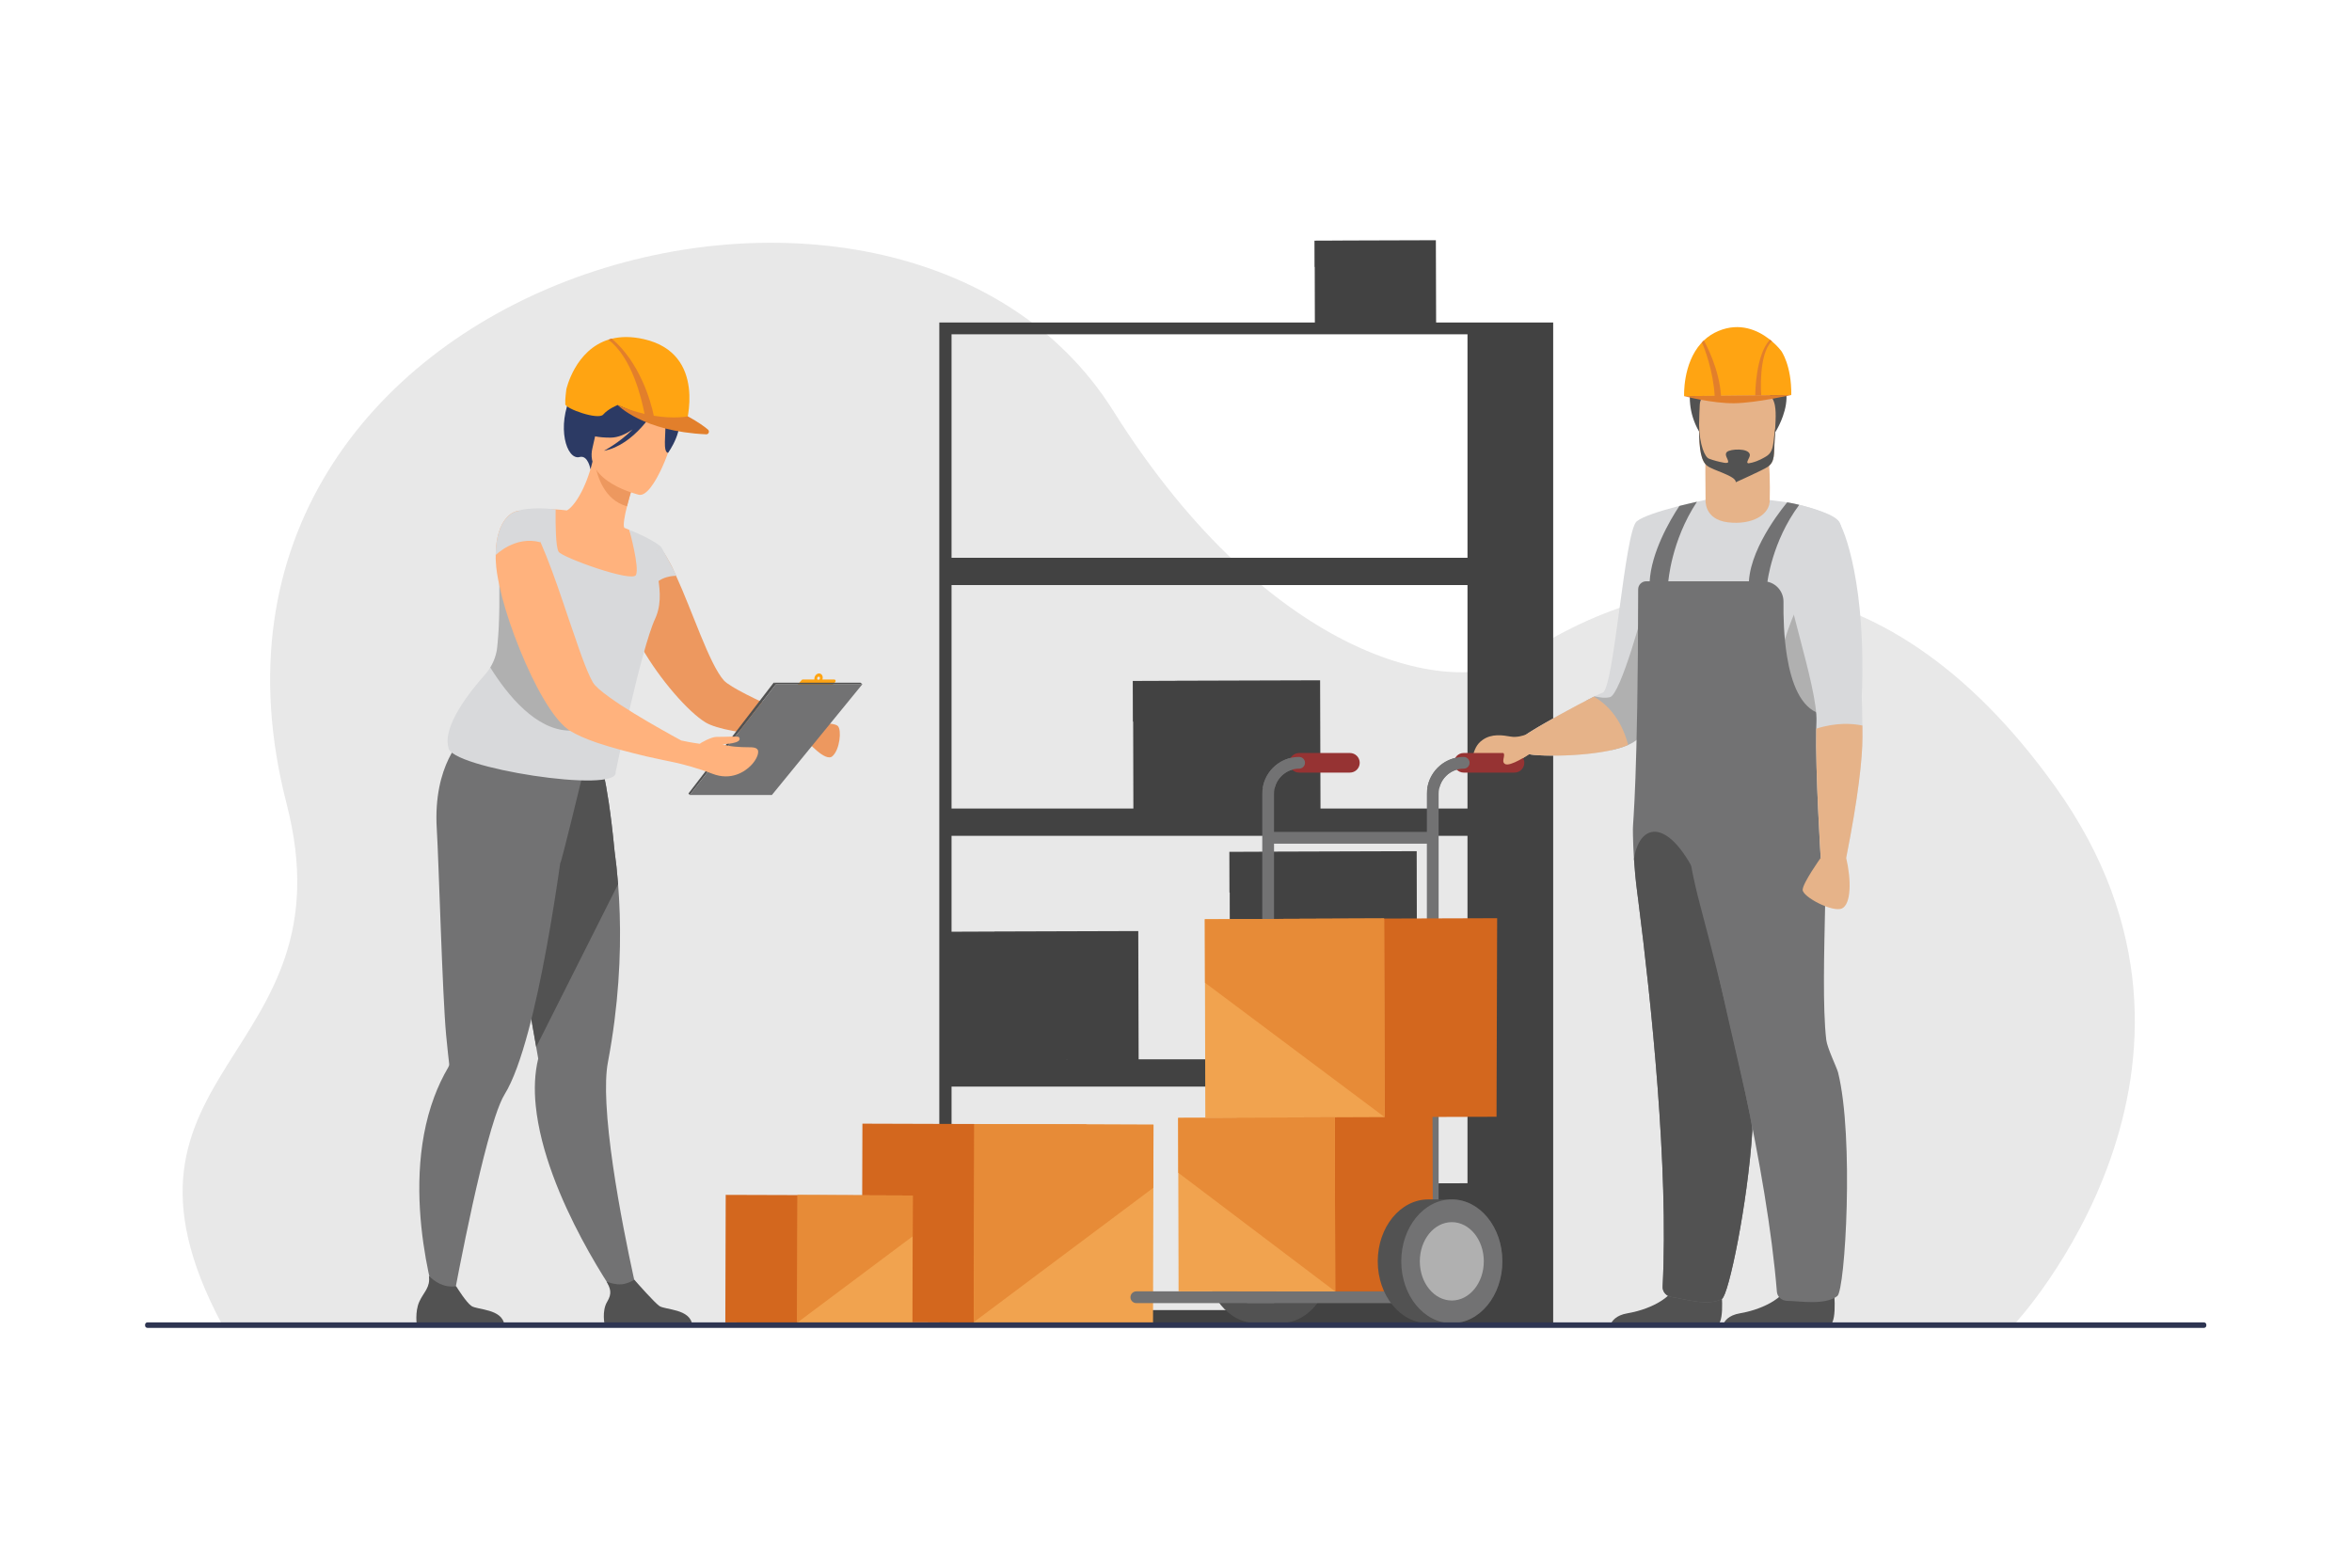 <svg xmlns:inkscape="http://www.inkscape.org/namespaces/inkscape" xmlns:sodipodi="http://sodipodi.sourceforge.net/DTD/sodipodi-0.dtd" xmlns="http://www.w3.org/2000/svg" xmlns:svg="http://www.w3.org/2000/svg" version="1.1" id="svg2" width="4000" height="2666.667" viewBox="0 0 4000 2666.667" sodipodi:docname="stock-avanzado.svg" inkscape:version="1.2.1 (9c6d41e410, 2022-07-14)">
  <defs id="defs6" fill="#000000"/>
  <sodipodi:namedview id="namedview4" pagecolor="#ffffff" bordercolor="#000000" borderopacity="0.25" inkscape:showpageshadow="2" inkscape:pageopacity="0.0" inkscape:pagecheckerboard="0" inkscape:deskcolor="#d1d1d1" showgrid="false" inkscape:zoom="0.19256249" inkscape:cx="1687.7638" inkscape:cy="1243.7521" inkscape:window-width="1872" inkscape:window-height="1243" inkscape:window-x="2067" inkscape:window-y="119" inkscape:window-maximized="0" inkscape:current-layer="g10" fill="#000000">
    <inkscape:page x="0" y="0" id="page8" width="4000" height="2666.667" fill="#000000"/>
  </sodipodi:namedview>
  <g id="g10" inkscape:groupmode="layer" inkscape:label="Page 1" transform="matrix(1.333,0,0,-1.333,0,2666.667)">
    <path d="m 2570.92,311.71 c 0,0 306.01,328.56 51.75,684.26 -225.59,315.61 -488.61,294.04 -681.58,165.96 -82.19,-54.55 -319.16,-6.72 -520.84,314.42 C 1145.21,1914.3 191.806,1648.69 365.64,974.89 449.764,648.82 109.619,636.96 282.936,311.02 l 2287.984,0.69" style="fill:#e8e8e8;fill-opacity:1;fill-rule:nonzero;stroke:none;stroke-width:0.1" id="path16"/>
    <path d="m 1872.27,1288.76 h -658.26 v 285.16 h 658.26 v -285.16 m 0,-320 h -187.54 l -0.5,163.64 -183.56,-0.56 v -0.07 l -55.08,-0.21 v -0.01 h -0.37 l 0.12,-51.76 0.38,-0.28 0.28,-110.75 h -231.99 v 285.16 h 658.26 V 968.76 m 0,-320 h -64.3 l -0.5,265.57 -183.56,-0.56 v -0.07 l -55.08,-0.22 v 0 h -0.37 l 0.12,-51.76 0.33,-0.25 0.33,-212.59 h 55.17 v -0.12 h -169.68 -2.03 l -0.45,163.64 -183.56,-0.56 v -0.08 l -54.68,-0.21 v 122.37 h 658.26 V 648.76 m -511.29,0.14 0.64,-0.14 h -0.64 v 0.14 m 511.29,-158.31 -181.93,-0.56 v -0.07 l -55.08,-0.21 v -0.01 h -0.38 l 0.13,-51.76 0.38,-0.28 0.27,-108.95 h -421.65 v 285.16 h 658.26 V 490.59 m -658.26,160.49 0.01,-2.32 h -0.01 v 2.32 m 673.88,937.85 h -55.65 l -0.32,105.04 -118.95,-0.37 v -0.04 l -35.68,-0.14 v 0 h -0.25 l 0.08,-33.54 0.25,-0.19 0.17,-70.76 H 1198.4 V 312.39 h 689.49 v -0.45 h 93.71 v 1276.99 h -93.71" style="fill:#424242;fill-opacity:1;fill-rule:nonzero;stroke:none;stroke-width:0.1" id="path18"/>
    <path d="m 1385.97,565.74 -285.67,0.88 -0.78,-253.36 285.67,-0.88 0.78,253.36" style="fill:#d3671e;fill-opacity:1;fill-rule:nonzero;stroke:none;stroke-width:0.1" id="path20"/>
    <path d="m 1471.68,565.3 -228.7,0.88 -0.62,-253.36 228.7,-0.88 0.62,253.36" style="fill:#f1a34f;fill-opacity:1;fill-rule:nonzero;stroke:none;stroke-width:0.1" id="path22"/>
    <path d="m 1471.65,565.3 -85.68,0.33 v 0.04 l 85.68,-0.33 v -0.04 m -178.16,0.72 -51.13,0.16 v 0.04 l 51.13,-0.2" style="fill:#d9d9b5;fill-opacity:1;fill-rule:nonzero;stroke:none;stroke-width:0.1" id="path24"/>
    <path d="m 1241.73,312.86 0.63,253.32 51.13,-0.16 92.48,-0.35 v -0.04 l -142.99,0.55 -0.62,-252.85 -0.63,-0.47" style="fill:#d5671a;fill-opacity:1;fill-rule:nonzero;stroke:none;stroke-width:0.1" id="path26"/>
    <path d="m 1242.36,313.33 0.62,252.85 142.99,-0.55 85.68,-0.33 -0.2,-80.52 -229.09,-171.45" style="fill:#e78b37;fill-opacity:1;fill-rule:nonzero;stroke:none;stroke-width:0.1" id="path28"/>
    <path d="m 1109.45,475.19 -183.557,0.57 -0.501,-162.8 183.558,-0.57 0.5,162.8" style="fill:#d3671e;fill-opacity:1;fill-rule:nonzero;stroke:none;stroke-width:0.1" id="path30"/>
    <path d="m 1164.53,474.91 -146.96,0.56 -0.4,-162.79 146.96,-0.57 0.4,162.8" style="fill:#f1a34f;fill-opacity:1;fill-rule:nonzero;stroke:none;stroke-width:0.1" id="path32"/>
    <path d="m 1164.4,422.86 0.13,52.05 h 0.38 l -0.13,-51.76 -0.38,-0.29" style="fill:#d5671a;fill-opacity:1;fill-rule:nonzero;stroke:none;stroke-width:0.1" id="path34"/>
    <path d="m 1017.17,312.68 v 0 l 0.4,162.79 146.96,-0.56 -0.13,-52.05 -147.23,-110.18" style="fill:#e78b37;fill-opacity:1;fill-rule:nonzero;stroke:none;stroke-width:0.1" id="path36"/>
    <path d="m 1697.44,399.02 c -0.7,8.46 -2.51,16.51 -5.22,23.96 -0.51,1.42 -1.06,2.82 -1.64,4.19 -0.42,1.01 -0.87,2 -1.32,2.98 -0.52,1.11 -1.07,2.21 -1.63,3.28 -0.61,1.18 -1.25,2.34 -1.92,3.48 -3.27,5.58 -7.1,10.63 -11.41,14.99 l -0.05,0.05 c -1.52,1.53 -3.11,2.98 -4.74,4.35 -1.28,1.06 -2.59,2.05 -3.93,3 -1.92,1.36 -3.89,2.61 -5.93,3.73 -0.76,0.41 -1.52,0.81 -2.29,1.2 -6.48,3.19 -13.46,5.15 -20.77,5.61 -1.1,0.07 -2.21,0.1 -3.32,0.1 h -30 c -35.62,0 -64.5,-35.37 -64.5,-79 0,-43.63 28.88,-79 64.5,-79 h 30 c 1.11,0 2.22,0.04 3.32,0.1 7.31,0.46 14.29,2.42 20.77,5.62 0.77,0.38 1.53,0.78 2.29,1.2 2.04,1.11 4.01,2.36 5.93,3.72 1.34,0.95 2.65,1.94 3.93,3.01 1.63,1.36 3.22,2.81 4.74,4.35 l 0.05,0.04 c 4.31,4.36 8.14,9.41 11.41,14.99 0.67,1.14 1.31,2.3 1.92,3.48 0.56,1.08 1.11,2.17 1.63,3.28 0.45,0.98 0.9,1.97 1.32,2.98 0.58,1.37 1.13,2.77 1.64,4.19 2.71,7.45 4.52,15.51 5.22,23.96 0.22,2.66 0.33,5.35 0.33,8.08 0,2.73 -0.11,5.42 -0.33,8.08" style="fill:#525252;fill-opacity:1;fill-rule:nonzero;stroke:none;stroke-width:0.1" id="path38"/>
    <path d="m 1045.9,1134.38 c -0.42,-1.04 -1.47,-1.6 -2.35,-1.25 -0.87,0.36 -1.23,1.49 -0.81,2.54 0.43,1.04 1.48,1.6 2.35,1.25 0.88,-0.36 1.24,-1.49 0.81,-2.54 z m 18.46,-0.95 h -15.12 c 1.08,3.08 -0.02,6.32 -2.57,7.36 -2.66,1.08 -5.86,-0.63 -7.15,-3.81 -0.49,-1.19 -0.63,-2.42 -0.49,-3.55 h -14.79 c -0.52,0 -1.01,-0.22 -1.36,-0.62 l -4.88,-5.65 c -1.01,-1.17 -0.19,-2.98 1.35,-2.98 h 40.13 c 0.52,0 1.01,0.23 1.36,0.63 l 4.88,5.65 c 1.01,1.16 0.18,2.97 -1.36,2.97" style="fill:#ffa412;fill-opacity:1;fill-rule:nonzero;stroke:none;stroke-width:0.1" id="path40"/>
    <path d="m 777.484,1543.27 -48.694,-38.16 c -2.285,-3.57 2.611,-3.76 0.472,-8.15 -19.785,-40.62 -6.513,-84.05 10.237,-79.66 10.743,2.81 13.781,-15.52 13.781,-15.52 l 104.368,84.49 c 0,0 -38.334,79.32 -80.164,57" style="fill:#2c3a64;fill-opacity:1;fill-rule:nonzero;stroke:none;stroke-width:0.1" id="path42"/>
    <path d="m 813.822,346.74 -22.169,-8.26 c 0,0 -96.289,133.55 -108.144,251.05 -2.117,20.97 -1.411,41.3 3.167,60.07 0,0 -0.94,5.37 -2.587,14.88 -0.761,4.43 -1.701,9.77 -2.769,15.89 -3.132,17.93 -7.44,42.48 -12.363,70.42 -11.33,64.31 -26.009,146.51 -37.41,206.95 l 5.973,1.92 64.632,20.84 13.356,42.43 48.126,12.67 c 0,0 10.751,-21.03 20.361,-120.38 1.775,-13.03 3.385,-27.4 4.598,-42.98 3.747,-47.57 4.017,-106.57 -4.579,-174.03 -2.209,-17.26 -4.995,-35.09 -8.453,-53.41 -2.534,-13.43 -2.914,-31.72 -1.846,-52.74 4.851,-96.05 40.107,-245.32 40.107,-245.32" style="fill:#727273;fill-opacity:1;fill-rule:nonzero;stroke:none;stroke-width:0.1" id="path44"/>
    <path d="M 788.593,872.24 684.089,664.48 c -0.761,4.43 -1.701,9.77 -2.769,15.89 -3.132,17.93 -7.44,42.48 -12.363,70.42 -11.33,64.31 -26.009,146.51 -37.41,206.95 l 5.973,1.92 64.632,20.84 13.356,42.43 48.126,12.67 c 0,0 10.751,-21.03 20.361,-120.38 1.775,-13.03 3.385,-27.4 4.598,-42.98" style="fill:#525252;fill-opacity:1;fill-rule:nonzero;stroke:none;stroke-width:0.1" id="path46"/>
    <path d="m 742.619,1008.94 -2.419,20.74 c -40.531,-10.76 -148.823,30.09 -148.823,30.09 0,0 -39.264,-34.52 -34.109,-117.25 2.516,-40.39 7.113,-211.98 11.913,-262.76 1.735,-18.4 3.255,-31.49 3.875,-36.73 l 0.012,-0.05 c 0.191,-1.59 -0.366,-3.1 -1.177,-4.49 -7.067,-12 -12.919,-24.49 -17.719,-37.27 -47.117,-125.55 7.257,-280.18 7.257,-280.18 l 14.11,5.69 c 0,0 30.941,172.08 56.084,248.1 4.268,12.89 8.359,23.02 12.109,29.08 10.929,17.64 21.075,46.47 30.283,80.76 17.403,64.82 31.41,149.15 40.733,214.24 1.286,-0.06 27.871,110.03 27.871,110.03" style="fill:#727273;fill-opacity:1;fill-rule:nonzero;stroke:none;stroke-width:0.1" id="path48"/>
    <path d="m 1061.93,1035.44 c -8.72,-7.72 -31.88,18.79 -35.07,22.31 -0.16,0.34 -0.33,0.51 -0.33,0.51 l 7.05,19.63 c 0,0 30.36,1.17 35.39,-3.86 5.04,-5.04 2.52,-30.37 -7.04,-38.59" style="fill:#ed985f;fill-opacity:1;fill-rule:nonzero;stroke:none;stroke-width:0.1" id="path50"/>
    <path d="m 1033.58,1077.89 -3.02,-20.31 c 0,0 -1.35,0 -3.7,0.17 -7.38,0.51 -25.33,1.51 -45.628,3.69 -30.533,3.02 -66.772,8.39 -81.2,17.28 -21.976,13.42 -58.047,54.53 -81.534,95.63 -0.672,1.01 -1.174,2.01 -1.678,3.02 -12.247,21.81 -20.803,43.45 -21.473,60.73 -0.504,10.57 0.67,19.63 2.851,27.52 2.851,10.4 7.55,18.62 12.415,24.82 0.672,1.01 1.342,2.02 2.349,2.86 8.053,9.56 15.938,13.59 15.938,13.59 4.026,1.67 8.388,-0.34 12.917,-5.2 v -0.17 c 3.691,-3.86 7.718,-9.73 11.576,-17.12 0.168,-0.16 0.336,-0.33 0.336,-0.5 0.839,-1.51 1.678,-3.19 2.685,-5.03 0.334,-0.34 0.502,-0.84 0.67,-1.18 1.846,-3.85 3.69,-7.88 5.537,-12.07 20.635,-44.97 42.613,-113.08 60.9,-133.38 7.884,-8.72 43.956,-25.83 72.642,-38.59 20.637,-9.06 37.417,-15.76 37.417,-15.76" style="fill:#ed985f;fill-opacity:1;fill-rule:nonzero;stroke:none;stroke-width:0.1" id="path52"/>
    <path d="m 820.049,1260.57 c -12.724,-5.9 -28.091,-9.92 -46.678,-10.93 -69.681,-3.82 -85.5,57.26 -88.378,97.8 10.045,3.64 18.841,3.3 23.909,3.03 4.941,-0.28 10.1,-0.78 14.352,-1.31 8.526,4.46 23.837,26.08 32.687,62.27 l 3.005,-1.4 50.279,-23.64 c 0,0 -5.338,-16.36 -9.284,-32.01 -3.077,-12.26 -5.286,-24.09 -3.439,-27.4 3.964,-1.62 6.335,-2.63 6.335,-2.63 l 0.017,-0.06 c 0.507,-1.28 11.438,-29.13 17.195,-63.72" style="fill:#ffb27d;fill-opacity:1;fill-rule:nonzero;stroke:none;stroke-width:0.1" id="path54"/>
    <path d="m 837.479,1214.85 c -0.526,-1.39 -1.105,-2.75 -1.739,-4.14 -17.645,-38.01 -50.316,-195.46 -50.316,-195.46 4.652,-28.3 -212.736,5.56 -213.297,31.33 -7.656,27.33 27.167,71.24 46.806,93.27 2.46,2.77 4.669,5.74 6.588,8.87 4.849,7.85 7.927,16.72 8.904,25.99 3.856,36.53 2.388,70.77 2.714,91.59 v 0.01 c 3.838,2.84 7.549,5.46 11.005,7.96 5.284,3.86 9.955,7.46 13.394,11.11 3.782,3.99 6.153,8.06 6.423,12.65 0.2,3.48 0.092,7.05 -0.27,10.61 -0.164,1.68 -0.38,3.37 -0.634,5.05 -2.715,17.68 -10.099,33.72 -10.099,33.72 18.696,7.56 51.944,3.06 51.944,3.06 0,0 -0.036,-1.85 -0.054,-4.87 -0.109,-12.15 0,-43.33 3.891,-49.23 4.869,-7.35 93.933,-39.55 98.641,-29.58 4.632,9.82 -8.055,55.77 -8.526,57.5 l -0.017,0.06 c 29.826,-11.71 40.487,-21.54 40.487,-21.54 -17.973,-11.65 8.054,-51.09 -5.845,-87.96" style="fill:#d8d9db;fill-opacity:1;fill-rule:nonzero;stroke:none;stroke-width:0.1" id="path56"/>
    <path d="m 809.226,1386.38 c 0,0 -5.346,-16.34 -9.284,-32.01 -29.388,8.2 -38.313,39.09 -41,55.65 l 50.284,-23.64" style="fill:#ed985f;fill-opacity:1;fill-rule:nonzero;stroke:none;stroke-width:0.1" id="path58"/>
    <path d="m 815.416,1369.08 c 0,0 -70.313,16.27 -59.505,59.9 10.807,43.63 9.011,75.12 54.36,66.57 45.351,-8.54 49.916,-27.34 49.85,-42.79 -0.066,-15.44 -26.137,-86.79 -44.705,-83.68" style="fill:#ffb27d;fill-opacity:1;fill-rule:nonzero;stroke:none;stroke-width:0.1" id="path60"/>
    <path d="m 864.075,1477.54 c -7.558,15.81 -16.455,14.97 -22.02,12.16 -33.038,30.57 -83.113,15.21 -83.113,15.21 -12.473,-30.13 -21.836,-52.06 -21.836,-52.06 0,0 10.801,-11.06 42.109,-10.81 9.562,0.07 19.178,4.46 27.927,10.51 -16.875,-16.99 -36.662,-27.34 -36.662,-27.34 39.189,7.5 65.469,52.87 68.161,57.69 3.319,-4.91 9.67,-15.34 10.205,-24.15 0.726,-11.98 -3.394,-35.24 3.464,-36.12 0,0 23.101,31.19 11.765,54.91" style="fill:#2c3a64;fill-opacity:1;fill-rule:nonzero;stroke:none;stroke-width:0.1" id="path62"/>
    <path d="m 843.331,1302.82 c 0,0 16.93,-29.53 19.462,-37.13 0,0 -21.953,0.84 -30.818,-16.05 0,0 -2.126,49.2 11.356,53.18" style="fill:#d8d9db;fill-opacity:1;fill-rule:nonzero;stroke:none;stroke-width:0.1" id="path64"/>
    <path d="m 726.893,1068.16 c -42.877,0.45 -79.184,44.97 -101.372,80.56 4.849,7.85 7.927,16.72 8.904,25.99 3.856,36.53 2.388,70.77 2.714,91.59 v 0.01 c 3.838,2.84 7.549,5.46 11.005,7.96 5.284,3.86 9.955,7.46 13.394,11.11 35.11,-59.34 123.489,-217.84 65.355,-217.22" style="fill:#b0b0b0;fill-opacity:1;fill-rule:nonzero;stroke:none;stroke-width:0.1" id="path66"/>
    <path d="M 643.462,309.52 H 531.806 c 0,0 -2.676,17.02 3.155,29.93 5.59,12.38 14.343,18.01 12.247,33 7.095,-7.3 18.658,-15.48 34.8,-13.31 1.978,-3.21 12.766,-20.37 19.374,-25.11 7.296,-5.25 39.833,-3.38 42.08,-24.51" style="fill:#525252;fill-opacity:1;fill-rule:nonzero;stroke:none;stroke-width:0.1" id="path68"/>
    <path d="M 883.2,309.52 H 771.545 c 0,0 -4.173,17.81 3.157,29.93 6.488,10.72 4,16.83 -0.806,25.7 5.059,-2.07 11.603,-3.96 18.807,-3.55 5.563,0.32 11.446,2.85 16.605,5.85 4.805,-5.48 25.383,-28.8 31.813,-33.42 7.296,-5.25 39.832,-3.38 42.079,-24.51" style="fill:#525252;fill-opacity:1;fill-rule:nonzero;stroke:none;stroke-width:0.1" id="path70"/>
    <path d="m 987.012,1129.31 -108.643,-141.33 1.611,-1.97 110.186,141.59 -3.154,1.71" style="fill:#525252;fill-opacity:1;fill-rule:nonzero;stroke:none;stroke-width:0.1" id="path72"/>
    <path d="M 989.955,1127.33 H 1100.21 L 984.795,986.01 H 879.98 l 109.975,141.32" style="fill:#727273;fill-opacity:1;fill-rule:nonzero;stroke:none;stroke-width:0.1" id="path74"/>
    <path d="m 967.277,1041.57 c -0.306,5.62 -7.723,5.37 -13.356,5.39 -9.24,0.05 -23.816,0.68 -32.247,3.91 0,0 26.925,0.39 21.203,8.9 -1.043,1.54 -14.426,0.37 -29.369,0.37 -6.127,0 -21.273,-8.4 -20.491,-8.79 -10.827,1.43 -20.671,3.53 -23.853,4.22 -7.383,4.03 -16.274,8.89 -25.668,14.26 -22.649,12.75 -48.653,28.35 -66.436,41.27 -10.234,7.38 -17.952,13.93 -20.635,18.62 -4.195,7.22 -8.893,18.63 -14.093,32.72 -2.684,7.38 -5.537,15.43 -8.389,23.99 -5.033,14.09 -10.066,29.36 -15.267,44.62 -9.394,27.85 -19.461,55.87 -29.023,77.51 -6.206,13.59 -12.247,24.83 -17.951,31.71 -4.53,5.54 -8.892,8.39 -13.086,7.72 -0.671,-0.17 -1.175,-0.34 -1.678,-0.5 0,0 -24.158,-6.71 -24.494,-55.37 -0.168,-2.68 0,-5.53 0.168,-8.55 0.336,-8.56 2.013,-18.96 4.53,-30.37 4.026,-19.12 10.737,-41.27 19.125,-63.75 2.349,-6.04 4.697,-12.25 7.214,-18.46 18.119,-44.96 41.439,-86.9 61.067,-101.16 0.84,-0.67 1.51,-1.17 2.348,-1.68 8.221,-5.2 20.301,-10.4 34.225,-15.26 19.796,-6.72 43.284,-12.75 64.255,-17.79 h 0.168 c 12.247,-2.68 23.488,-5.2 32.882,-7.04 0,0 1.542,-0.39 4.287,-0.93 0.393,-0.08 0.809,-0.16 1.249,-0.25 8.893,-2.18 27.178,-6.88 44.459,-13.59 24.16,-9.56 41.931,2.33 49.994,10.74 5.112,5.33 9.142,12.41 8.862,17.54" style="fill:#ffb27d;fill-opacity:1;fill-rule:nonzero;stroke:none;stroke-width:0.1" id="path76"/>
    <path d="m 689.594,1308.49 c -32.298,8.91 -57.212,-16.31 -57.212,-16.31 0.406,48.57 24.585,55.22 24.585,55.22 9.727,4.03 30.295,-6.84 32.627,-38.91" style="fill:#d8d9db;fill-opacity:1;fill-rule:nonzero;stroke:none;stroke-width:0.1" id="path78"/>
    <path d="m 821.582,1567.7 c -16.001,3.66 -29.543,3.39 -40.981,0.58 -1.132,-0.28 -2.254,-0.58 -3.351,-0.91 l -0.016,-0.01 c -43.681,-13.06 -54.679,-63.66 -54.679,-63.66 0,0 -1.828,-13.27 -1.365,-19.02 0.464,-5.74 42.074,-20.58 48.379,-13.19 6.305,7.38 18.502,12.19 18.502,12.19 0,0 42.592,-18.13 45.462,-19.34 9.64,-4.06 40.873,-8.35 40.873,-8.35 1.025,2.76 28.256,93.15 -52.824,111.71" style="fill:#ffa412;fill-opacity:1;fill-rule:nonzero;stroke:none;stroke-width:0.1" id="path80"/>
    <path d="m 903.238,1452.32 c -4.322,3.72 -12.056,9.35 -25.667,16.92 0,0 -16.561,-3.71 -43.461,0.73 -3.899,19.26 -18.067,68.09 -53.509,98.31 -0.106,0.09 -0.201,0.18 -0.307,0.27 -1.408,-0.64 -2.078,-0.76 -3.044,-1.18 l -0.016,-0.01 c -0.289,-0.12 -0.61,-0.27 -0.981,-0.48 29.943,-22.46 42.378,-75.27 46.06,-94.55 -10.35,2.42 -21.842,6.03 -34.242,11.35 0,0 31.711,-33.77 112.926,-37.41 3.174,-0.14 4.649,3.98 2.241,6.05" style="fill:#e27f2b;fill-opacity:1;fill-rule:nonzero;stroke:none;stroke-width:0.1" id="path82"/>
    <path d="m 987.012,1129.31 h 110.878 l 2.32,-1.98 H 989.955 l -2.943,1.98" style="fill:#525252;fill-opacity:1;fill-rule:nonzero;stroke:none;stroke-width:0.1" id="path84"/>
    <path d="m 1822.76,462.94 h -199.65 c -3.94,0 -7.13,3.36 -7.13,7.5 0,4.14 3.19,7.5 7.13,7.5 h 199.65 c 3.94,0 7.14,-3.36 7.14,-7.5 0,-4.14 -3.2,-7.5 -7.14,-7.5" style="fill:#727273;fill-opacity:1;fill-rule:nonzero;stroke:none;stroke-width:0.1" id="path86"/>
    <path d="m 1824.75,693.94 h -203.62 c -4.02,0 -7.28,3.36 -7.28,7.5 0,4.14 3.26,7.5 7.28,7.5 h 203.62 c 4.01,0 7.27,-3.36 7.27,-7.5 0,-4.14 -3.26,-7.5 -7.27,-7.5" style="fill:#727273;fill-opacity:1;fill-rule:nonzero;stroke:none;stroke-width:0.1" id="path88"/>
    <path d="m 1950.87,1038.09 c 12.08,-2.79 66.66,-3.45 105,5.16 7.99,1.79 15.29,3.98 21.33,6.65 7.22,3.18 12.66,7.03 15.44,11.66 4.33,7.22 12.26,31.93 21.58,64.33 25.67,89.25 61.79,236.72 61.79,236.72 0,0 -72.53,-14.8 -87.88,-27.44 -15.36,-12.64 -28.91,-213.1 -43.34,-218.52 -2.13,-0.8 -5.8,-2.48 -10.5,-4.79 -0.23,-0.11 -0.46,-0.23 -0.69,-0.34 -2.81,-1.38 -5.96,-2.98 -9.38,-4.74 -29.94,-15.39 -79.5,-43.12 -84.64,-49.28 -6.77,-8.13 -6.32,-15.35 11.29,-19.41" style="fill:#d8d9db;fill-opacity:1;fill-rule:nonzero;stroke:none;stroke-width:0.1" id="path90"/>
    <path d="m 2090.04,1248.48 c 0,3.42 0.34,6.83 0.96,10.26 9.33,51.32 83.55,103.87 85.01,103.87 l 0.01,-1.07 c 0,-7.84 12.37,-22.32 31.41,-23.56 22.6,-1.48 50.48,11.41 50.48,24.42 0.14,0 12.7,-1.7 16.95,-2.17 18.11,-2.06 54.25,-11.84 69.73,-23.54 14.72,-11.12 -6.08,-81.25 -18.96,-130.9 -5.46,-21.01 -9.48,-38.35 -8.82,-46.03 0.32,-3.75 3.7,-54.72 6.7,-100.82 2.5,-38.04 4.74,-72.75 4.81,-74.94 0.16,-4.32 -21.32,-19.45 -57.39,-30.88 -8.71,-2.76 -18.28,-5.31 -28.61,-7.42 -18.51,-3.81 -39.45,-6.26 -62.23,-6.18 -7.45,0.03 -14.51,0.41 -21.17,1.07 -51.53,5.06 -69.18,63.77 -68.88,307.89" style="fill:#d8d9db;fill-opacity:1;fill-rule:nonzero;stroke:none;stroke-width:0.1" id="path92"/>
    <path d="m 2257.89,1363.01 c 0.44,19.93 0.11,43.73 -2.58,63.84 l -79.56,-13.01 c 0,0 -0.09,-24.28 0.26,-51.23 -0.05,0 -2.16,-24.99 28.62,-28.64 30.78,-3.66 54.09,9.75 53.26,29.04" style="fill:#e6b389;fill-opacity:1;fill-rule:nonzero;stroke:none;stroke-width:0.1" id="path94"/>
    <path d="m 2191.33,309.52 c 10.01,6.15 4.13,51.78 4.13,51.78 0,0 -46.86,37.2 -53.17,8.56 -6.32,-28.64 -44.23,-41.62 -65.82,-45.21 -14.91,-2.48 -20.41,-10.18 -21.82,-15.08 l 136.68,-0.05" style="fill:#525252;fill-opacity:1;fill-rule:nonzero;stroke:none;stroke-width:0.1" id="path96"/>
    <path d="m 2264.21,1094.07 c 0,-76.3 36.98,-55.74 59.3,-35.13 -3,46.1 -5.12,209.41 -5.12,209.41 0,0 -54.18,-65.01 -54.18,-174.28" style="fill:#b0b0b0;fill-opacity:1;fill-rule:nonzero;stroke:none;stroke-width:0.1" id="path98"/>
    <path d="m 2024.22,1106.78 c 1.48,-10.7 18.39,-41.86 31.65,-63.53 7.99,1.79 15.29,3.98 21.33,6.65 7.22,3.18 12.66,7.03 15.44,11.66 4.33,7.22 12.26,31.93 21.58,64.33 -6.9,39.87 -13.45,79.25 -13.45,79.25 l -2.03,26.41 c 0,-2.03 -30.93,-118.07 -44.93,-120.78 -8.44,-1.64 -14.43,0.35 -19.52,1.09 -0.23,-0.11 -0.46,-0.23 -0.69,-0.34 -2.81,-1.38 -5.96,-2.98 -9.38,-4.74" style="fill:#b0b0b0;fill-opacity:1;fill-rule:nonzero;stroke:none;stroke-width:0.1" id="path100"/>
    <path d="m 2334.91,309.52 c 10,6.15 4.13,51.78 4.13,51.78 0,0 -46.86,37.2 -53.18,8.56 -6.31,-28.64 -44.22,-41.62 -65.82,-45.21 -14.9,-2.48 -20.32,-10.18 -21.73,-15.08 l 136.6,-0.05" style="fill:#525252;fill-opacity:1;fill-rule:nonzero;stroke:none;stroke-width:0.1" id="path102"/>
    <path d="m 2265.47,1449.79 c 0,0 53.11,83.74 -48.87,89.29 0,0 -38.25,-4.51 -46.91,4.15 0,0 -29.67,-45.09 -1.97,-93.44 27.71,-48.34 97.75,0 97.75,0" style="fill:#525252;fill-opacity:1;fill-rule:nonzero;stroke:none;stroke-width:0.1" id="path104"/>
    <path d="m 2178.11,1406.09 c 7.73,-6.08 30.39,-12.12 36.95,-12.83 0,0 33.61,7.5 39.72,11.18 9.46,5.74 8.85,17.35 9.34,33.49 0.58,19.11 2.51,34.11 0.37,45.13 -2.53,13.17 -10.89,20.67 -34.28,22.71 -42.93,3.72 -60.82,-7.03 -61.57,-21.42 -0.19,-3.87 -0.37,-7.55 -0.5,-11.04 -1.71,-44.9 1.83,-60.82 9.97,-67.22" style="fill:#e6b389;fill-opacity:1;fill-rule:nonzero;stroke:none;stroke-width:0.1" id="path106"/>
    <path d="m 2167.76,1458.59 c 0.41,-26.01 7.43,-41.4 12.51,-43.35 5.85,-2.23 12.73,-4.09 19.91,-5.32 2.42,-0.28 4.74,-0.2 4.71,1.17 -0.08,4.1 -5.56,9.16 -1.48,12.79 4.27,3.81 27.2,5.1 29.05,-3.22 0.9,-4.05 -6.5,-11.21 -1.43,-11.37 1.54,0.26 3.05,0.55 4.49,0.93 8.35,2.18 14.9,6.13 17.66,7.8 9.46,5.73 8.84,14.53 10.94,30.54 1.35,10.36 1.35,4.74 0,-10.63 -1.42,-16.09 1.35,-26.41 -9.34,-33.49 -5.95,-3.93 -40.22,-19.33 -40.22,-19.33 0.5,8.15 -28.72,14.9 -36.45,20.98 -7.18,5.64 -10.78,18.69 -10.35,52.5" style="fill:#525252;fill-opacity:1;fill-rule:nonzero;stroke:none;stroke-width:0.1" id="path108"/>
    <path d="m 2328.32,984.01 c 0.16,-4.32 -21.32,-19.45 -57.39,-30.89 -2.91,-0.92 -5.92,-1.81 -9.01,-2.67 l -0.07,-0.09 c -3.37,-39.48 -12.48,-95.25 -20.69,-149.07 v -0.02 c -2.13,-13.95 -4.19,-27.77 -6.09,-41.13 -5.01,-35.38 -8.76,-67.62 -9.17,-90.82 v -0.25 c -0.17,-10.64 8.81,-37.2 9.48,-43.34 0.42,-3.75 0.76,-7.72 1.01,-11.88 0.97,-16.62 0.58,-36.26 -0.76,-57.23 -5.89,-91.5 -30.07,-208.59 -38.7,-213.57 -17.15,-9.92 -48.35,0.01 -64.22,2.33 -6.56,0.97 -11.82,6.57 -11.48,13.19 7.75,151.87 -14.51,363.37 -31.14,493.39 -0.44,3.38 -0.87,6.7 -1.29,9.97 -1.99,15.33 -3.3,29.65 -4.13,42.56 -0.76,11.32 -1.12,21.6 -1.29,30.51 -0.04,2.78 -0.06,5.43 -0.08,7.94 -0.04,8.14 6.44,61.43 6.73,305.55 0.01,5.64 4.63,10.25 10.27,10.25 h 149.28 c 14.43,0 26.04,-11.81 25.86,-26.23 -0.23,-18.62 0.44,-44.63 4.48,-69.44 5.51,-33.9 17.31,-65.56 41.66,-73.18 l 0.06,-0.05 c 0.11,-0.25 0.78,-1.73 1.85,-4.2 l 0.01,-0.04 c 0.23,-6.13 0.48,-12.37 0.77,-18.72 0.05,-1.28 0.11,-2.56 0.17,-3.85 0.03,-0.76 0.07,-1.5 0.11,-2.26 0.06,-1.29 0.12,-2.59 0.19,-3.89 0.1,-2.14 0.2,-4.29 0.33,-6.48 0.09,-1.7 0.18,-3.41 0.28,-5.13 0.18,-3.3 0.38,-6.65 0.6,-10.02 0.05,-1.09 0.12,-2.16 0.2,-3.25 0.28,-4.36 0.58,-8.79 0.92,-13.25 0.1,-1.37 0.2,-2.74 0.31,-4.12 0.04,-0.66 0.1,-1.32 0.15,-1.99 0.14,-1.75 0.27,-3.49 0.42,-5.25 0.15,-1.86 0.31,-3.73 0.47,-5.61 0.6,-6.86 -0.28,-12.96 -0.1,-17.77" style="fill:#727273;fill-opacity:1;fill-rule:nonzero;stroke:none;stroke-width:0.1" id="path110"/>
    <path d="m 2235.63,556.62 c -5.89,-91.5 -30.07,-208.59 -38.7,-213.57 -17.15,-9.92 -48.35,0.01 -64.22,2.33 -6.56,0.97 -11.82,6.57 -11.48,13.19 7.75,151.87 -14.51,363.37 -31.14,493.39 -0.44,3.38 -0.87,6.7 -1.29,9.97 -1.99,15.33 -3.3,29.65 -4.13,42.56 7.91,51.55 52.55,54.31 93.04,-52.33 -5.01,-35.38 59.26,-274.57 57.92,-295.54" style="fill:#525252;fill-opacity:1;fill-rule:nonzero;stroke:none;stroke-width:0.1" id="path112"/>
    <path d="m 2329.99,673.62 c 1.23,-10.58 13.61,-35.73 15.09,-41.72 20.47,-82.31 9.17,-277.49 -0.98,-285.29 -15.7,-12.08 -47.95,-6.34 -63.97,-6.12 -6.64,0.09 -12.58,4.96 -13.12,11.56 -12.58,155.51 -64.73,369.09 -98.27,494.74 -16.88,63.29 -19.28,109.82 -19.28,109.82 0,0 156.74,96.03 173.69,43.57 15.01,-46.42 -2.61,-245.33 6.84,-326.56" style="fill:#727273;fill-opacity:1;fill-rule:nonzero;stroke:none;stroke-width:0.1" id="path114"/>
    <path d="m 2170.35,1562.49 c 1.08,1.22 2.23,2.4 3.44,3.54 5.11,4.86 11.27,9.05 18.67,12.14 27.33,11.4 50,0.87 64.16,-9.9 1.4,-1.05 2.71,-2.12 3.93,-3.17 7.7,-6.54 12,-12.38 12,-12.38 0,0 13.27,-18.11 12.83,-56.28 l -136.72,-1.46 c 0,0 -2,41.23 21.69,67.51" style="fill:#ffa412;fill-opacity:1;fill-rule:nonzero;stroke:none;stroke-width:0.1" id="path116"/>
    <path d="m 2247.01,1496.05 -7.51,-0.09 c -0.15,2.18 0.22,51.8 18.72,71.06 1.4,-1.05 1.11,-0.87 2.33,-1.92 -17.58,-16.96 -13.57,-68.54 -13.54,-69.05" style="fill:#e27f2b;fill-opacity:1;fill-rule:nonzero;stroke:none;stroke-width:0.1" id="path118"/>
    <path d="m 2187.6,1495.4 c -1.56,30.38 -13.19,62.3 -16.33,67.97 1.08,1.25 1.31,1.48 2.52,2.66 2.18,-3.75 20.01,-36.81 21.89,-70.55 l 89.7,0.96 c 0,0 -45.45,-10.19 -72.88,-10.53 -27.42,-0.34 -63.84,9.07 -63.84,9.07 l 38.94,0.42" style="fill:#e27f2b;fill-opacity:1;fill-rule:nonzero;stroke:none;stroke-width:0.1" id="path120"/>
    <path d="m 2280.23,1359.5 c 0,0 -46.2,-53.81 -48.9,-100.77 l 23.53,-1.24 c 0,0 5.93,52.29 40.69,98.8 0,0 -5.44,1.31 -7.25,1.67 -2.42,0.48 -8.07,1.54 -8.07,1.54" style="fill:#727273;fill-opacity:1;fill-rule:nonzero;stroke:none;stroke-width:0.1" id="path122"/>
    <path d="m 2165.06,1360.24 c -33.09,-50.07 -36.64,-102.52 -36.64,-102.52 l -23.75,0.41 c 1.95,36.91 25.14,77.51 37.94,96.74 0,0 16.43,4.15 22.45,5.37" style="fill:#727273;fill-opacity:1;fill-rule:nonzero;stroke:none;stroke-width:0.1" id="path124"/>
    <path d="m 2317.2,1070.63 c -1.16,-55.11 5.7,-164.83 5.7,-164.83 h 32.51 c 15.35,77.2 20.77,126.87 20.77,153.96 0,5.34 -0.03,10.31 -0.07,14.9 -0.2,23.13 -0.83,36.57 -0.83,36.57 6.1,140.18 -21.9,215.14 -30.69,225.46 -8.8,10.32 -49.03,19.6 -49.03,19.6 0,0 -13.29,-38.73 -18.71,-69.88 -5.42,-31.15 42.61,-162.05 40.64,-206.79 -0.13,-2.79 -0.22,-5.8 -0.29,-8.99" style="fill:#d8d9db;fill-opacity:1;fill-rule:nonzero;stroke:none;stroke-width:0.1" id="path126"/>
    <path d="m 2322.9,905.8 c 0,0 -6.86,109.72 -5.7,164.83 26,8.38 46.96,6.54 58.91,4.03 0.04,-4.59 0.07,-9.56 0.07,-14.9 0,-27.09 -5.42,-76.76 -20.77,-153.96 6.77,-28.45 6.32,-59.15 -5.42,-64.57 -11.73,-5.42 -50.56,14.9 -50.11,23.93 0.45,9.03 23.02,40.64 23.02,40.64" style="fill:#e6b389;fill-opacity:1;fill-rule:nonzero;stroke:none;stroke-width:0.1" id="path128"/>
    <path d="m 1878.12,1032.67 c 3.17,11.62 5.52,18.06 13.52,23.7 11.63,8.2 25.43,5.98 35.71,4.18 7.86,-1.38 16.1,1.26 19.55,2.58 18.21,12.14 63.93,37.17 86.7,48.39 15.53,-9.01 34.62,-26.83 43.6,-61.62 -35.04,-15.46 -111.73,-15.18 -126.33,-11.81 0,0 -13.52,-9.82 -23.81,-10.73 -3.89,-0.34 -8.8,0.79 -13.39,2.33 -7.23,2.42 -14.98,0.01 -20.18,-6.41 -4.99,-6.18 -10.35,-6.17 -13.05,-6.17 -4.19,0 -4.31,8.24 -2.32,15.56" style="fill:#e6b389;fill-opacity:1;fill-rule:nonzero;stroke:none;stroke-width:0.1" id="path130"/>
    <path d="m 1835.44,337.61 h -242.17 c -4.14,0 -13.42,3.36 -13.42,7.5 0,4.14 31.15,7.5 35.29,7.5 h 205.3 v 634.98 c 0,25.93 21.09,47.02 47.01,47.02 h 52.49 c 4.14,0 7.5,-3.36 7.5,-7.5 0,-4.14 -3.36,-7.5 -7.5,-7.5 h -52.49 c -17.65,0 -32.01,-14.36 -32.01,-32.02 V 337.61" style="fill:#727273;fill-opacity:1;fill-rule:nonzero;stroke:none;stroke-width:0.1" id="path132"/>
    <path d="m 1625.44,337.61 h -175.67 c -4.14,0 -7.5,3.36 -7.5,7.5 0,4.14 3.36,7.5 7.5,7.5 h 160.67 v 634.98 c 0,25.93 21.09,47.02 47.01,47.02 h 52.49 c 4.14,0 7.5,-3.36 7.5,-7.5 0,-4.14 -3.36,-7.5 -7.5,-7.5 h -52.49 c -17.65,0 -32.01,-14.36 -32.01,-32.02 V 337.61" style="fill:#727273;fill-opacity:1;fill-rule:nonzero;stroke:none;stroke-width:0.1" id="path134"/>
    <path d="m 1823.11,923.94 h -200.35 c -3.95,0 -7.16,3.36 -7.16,7.5 0,4.14 3.21,7.5 7.16,7.5 h 200.35 c 3.96,0 7.16,-3.36 7.16,-7.5 0,-4.14 -3.2,-7.5 -7.16,-7.5" style="fill:#727273;fill-opacity:1;fill-rule:nonzero;stroke:none;stroke-width:0.1" id="path136"/>
    <path d="m 1932.27,1014.61 h -64.82 c -6.9,0 -12.5,5.6 -12.5,12.5 0,6.9 5.6,12.5 12.5,12.5 h 64.82 c 6.9,0 12.5,-5.6 12.5,-12.5 0,-6.9 -5.6,-12.5 -12.5,-12.5" style="fill:#963333;fill-opacity:1;fill-rule:nonzero;stroke:none;stroke-width:0.1" id="path138"/>
    <path d="m 1867.45,1034.61 c -23.6,0 -43.18,-17.48 -46.51,-40.17 h 15.24 c 3.15,14.37 15.97,25.17 31.27,25.17 4.14,0 7.5,3.36 7.5,7.5 0,4.14 -3.36,7.5 -7.5,7.5" style="fill:#727273;fill-opacity:1;fill-rule:nonzero;stroke:none;stroke-width:0.1" id="path140"/>
    <path d="m 1722.27,1014.61 h -64.82 c -6.9,0 -12.5,5.6 -12.5,12.5 0,6.9 5.6,12.5 12.5,12.5 h 64.82 c 6.9,0 12.5,-5.6 12.5,-12.5 0,-6.9 -5.6,-12.5 -12.5,-12.5" style="fill:#963333;fill-opacity:1;fill-rule:nonzero;stroke:none;stroke-width:0.1" id="path142"/>
    <path d="m 1657.45,1034.61 c -23.6,0 -43.18,-17.48 -46.51,-40.17 h 15.24 c 3.15,14.37 15.97,25.17 31.27,25.17 4.14,0 7.5,3.36 7.5,7.5 0,4.14 -3.36,7.5 -7.5,7.5" style="fill:#727273;fill-opacity:1;fill-rule:nonzero;stroke:none;stroke-width:0.1" id="path144"/>
    <path d="m 1578.02,574.38 249.61,4.4 0.69,-226.17 H 1578.7 l -0.68,221.77" style="fill:#d3671e;fill-opacity:1;fill-rule:nonzero;stroke:none;stroke-width:0.1" id="path146"/>
    <path d="m 1503.12,574 199.84,0.77 0.55,-222.29 -199.84,0.13 -0.55,221.39" style="fill:#f1a34f;fill-opacity:1;fill-rule:nonzero;stroke:none;stroke-width:0.1" id="path148"/>
    <path d="m 1503.3,503.94 v 0 l -0.18,70.06 0.18,-70.06" style="fill:#d9d9b5;fill-opacity:1;fill-rule:nonzero;stroke:none;stroke-width:0.1" id="path150"/>
    <path d="m 1703.51,352.48 v 0 l -200.21,151.46 -0.18,70.06 34.66,0.13 v -0.03 l 165.18,0.64 0.55,-222.26" style="fill:#e78b37;fill-opacity:1;fill-rule:nonzero;stroke:none;stroke-width:0.1" id="path152"/>
    <path d="m 1852.27,469.94 h -30 c -35.62,0 -64.5,-35.37 -64.5,-79 0,-43.63 28.88,-79 64.5,-79 h 30 c 35.62,0 64.5,35.37 64.5,79 0,43.63 -28.88,79 -64.5,79" style="fill:#525252;fill-opacity:1;fill-rule:nonzero;stroke:none;stroke-width:0.1" id="path154"/>
    <path d="m 1916.77,390.94 c 0,-43.63 -28.88,-79 -64.5,-79 -35.62,0 -64.5,35.37 -64.5,79 0,43.63 28.88,79 64.5,79 35.62,0 64.5,-35.37 64.5,-79" style="fill:#727273;fill-opacity:1;fill-rule:nonzero;stroke:none;stroke-width:0.1" id="path156"/>
    <path d="m 1893.09,390.94 c 0,-27.61 -18.27,-50 -40.82,-50 -22.55,0 -40.82,22.39 -40.82,50 0,27.62 18.27,50 40.82,50 22.55,0 40.82,-22.38 40.82,-50" style="fill:#b0b0b0;fill-opacity:1;fill-rule:nonzero;stroke:none;stroke-width:0.1" id="path158"/>
    <path d="m 1622.86,827.9 287.24,0.88 -0.79,-253.36 -285.67,-0.88 -0.78,253.36" style="fill:#d3671e;fill-opacity:1;fill-rule:nonzero;stroke:none;stroke-width:0.1" id="path160"/>
    <path d="m 1537.15,827.46 228.7,0.88 0.63,-253.36 -228.7,-0.88 -0.63,253.36" style="fill:#f1a34f;fill-opacity:1;fill-rule:nonzero;stroke:none;stroke-width:0.1" id="path162"/>
    <path d="m 1766.48,574.98 -229.13,171.48 -0.2,81 228.7,0.88 0.63,-253.36" style="fill:#e78b37;fill-opacity:1;fill-rule:nonzero;stroke:none;stroke-width:0.1" id="path164"/>
    <path d="m 1950.87,1038.09 c 0,0 -24.33,-16.56 -30.77,-12.48 -6.43,4.08 4.5,13.33 -5.83,16.66 -10.33,3.34 36.6,-4.18 36.6,-4.18" style="fill:#e6b389;fill-opacity:1;fill-rule:nonzero;stroke:none;stroke-width:0.1" id="path166"/>
    <path d="M 2811.92,306.03 H 188.079 c -1.639,0 -2.979,1.34 -2.979,2.98 v 1.02 c 0,1.64 1.34,2.98 2.979,2.98 H 2811.92 c 1.64,0 2.98,-1.34 2.98,-2.98 v -1.02 c 0,-1.64 -1.34,-2.98 -2.98,-2.98" style="fill:#2e3552;fill-opacity:1;fill-rule:nonzero;stroke:none;stroke-width:0.1" id="path168"/>
  </g>
</svg>